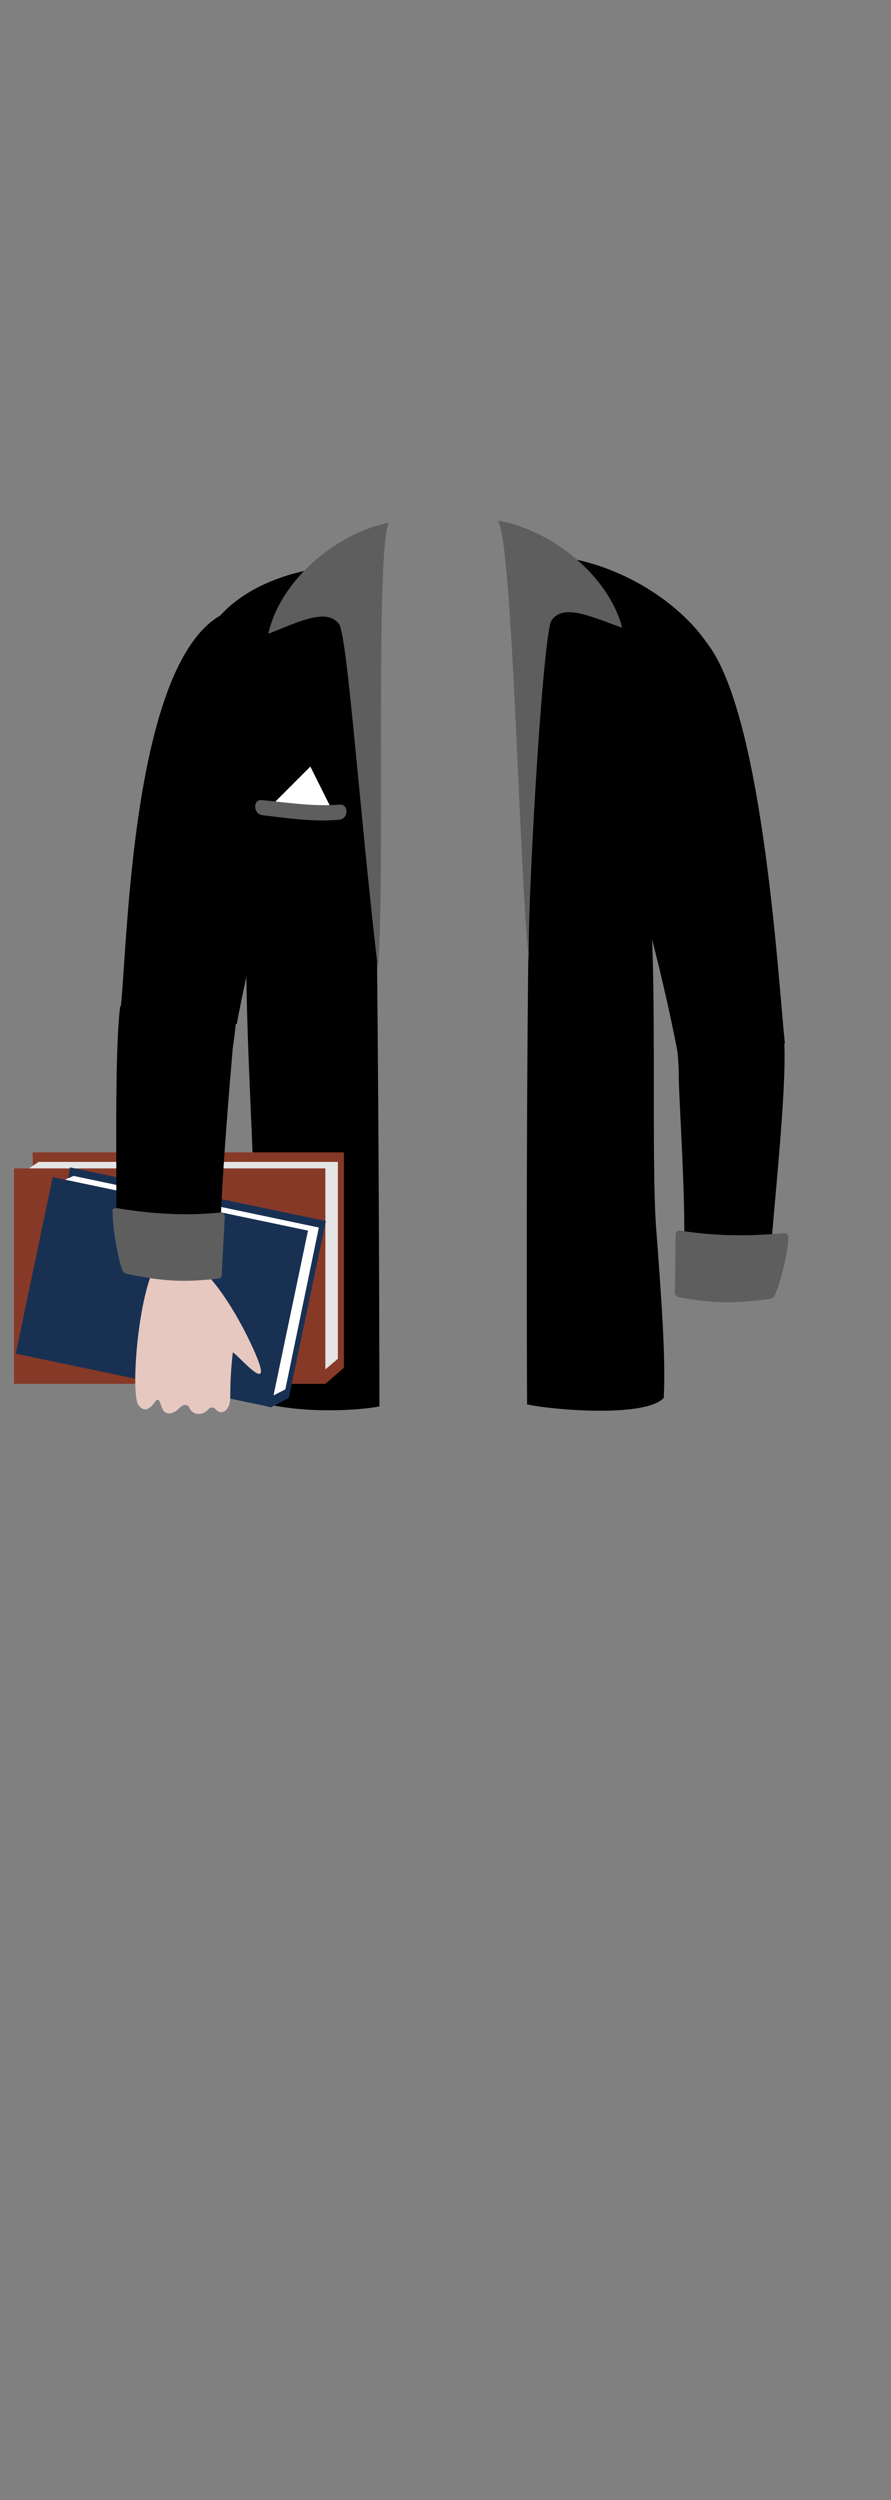 <?xml version="1.0" encoding="utf-8"?>
<!-- Generator: Adobe Illustrator 19.2.1, SVG Export Plug-In . SVG Version: 6.00 Build 0)  -->
<svg version="1.1" id="Layer_1" xmlns="http://www.w3.org/2000/svg" xmlns:xlink="http://www.w3.org/1999/xlink" x="0px" y="0px"
	 viewBox="0 0 178 499" style="enable-background:new 0 0 178 499;" xml:space="preserve">
<rect x="0" y="0" width="178" height="499" fill="#808080" stroke="none"/>
<style type="text/css">
	.st0{fill:none;stroke:#F6C480;stroke-miterlimit:10;}
	.st1{fill-rule:evenodd;clip-rule:evenodd;fill:none;stroke:#F6C480;stroke-miterlimit:10;}
	.st2{fill-rule:evenodd;clip-rule:evenodd;}
	.st3{fill-rule:evenodd;clip-rule:evenodd;fill:#873927;}
	.st4{fill-rule:evenodd;clip-rule:evenodd;fill:#E4E4E4;}
	.st5{fill-rule:evenodd;clip-rule:evenodd;fill:#183152;}
	.st6{fill-rule:evenodd;clip-rule:evenodd;fill:#FFFFFF;}
	.st7{fill-rule:evenodd;clip-rule:evenodd;fill:#E6C8C0;}
	.st8{fill-rule:evenodd;clip-rule:evenodd;fill:#5E5E5E;}
	.st9{fill:#5E5E5E;}
</style>
<rect x="-37.4" y="-18.9" class="st0" width="249" height="547.5"/>
<rect x="-37.4" y="-18.9" class="st1" width="249" height="547.5"/>
<g>
	<path class="st2" d="M45.3,122.2c-19.2,8.3-19.8,67.4-21.2,79l23.2,3.2l0,0c2.1-11.6,8.6-39.6,15.5-54.3
		C71.1,132.6,57.4,121,45.3,122.2z"/>
	<path class="st2" d="M40.3,128.9c3.6-9.8,16.1-16.3,33.1-16.3c2.3,27.6,2.4,168.1,2.4,168.1c-5.7,1.1-18.6,1.4-26.2-1.6
		c0.3-10.9,0.6-31.7,1-40.9c0.3-9.2-3-50.2-0.4-65.6C52.8,157,42.9,131.5,40.3,128.9z"/>
	<g>
		<polygon class="st3" points="6.5,230 68.7,230 68.7,273 65,276.2 7.7,272 		"/>
		<polygon class="st4" points="7.7,231.9 3.6,234.7 4.3,273.9 63.7,274.4 67.5,271.2 67.5,231.9 		"/>
		<rect x="2.8" y="233.2" class="st3" width="62.2" height="43"/>
	</g>
	<g>
		<polygon class="st5" points="14,233 65.1,243.7 57.7,279 54.1,280.9 7.8,267.7 		"/>
		<polygon class="st6" points="14.7,234.7 10.8,236.4 4.7,268.7 53.3,279.2 57,277.3 63.7,245 		"/>
		
			<rect x="14.3" y="231.9" transform="matrix(0.205 -0.979 0.979 0.205 -226.816 236.637)" class="st5" width="36" height="52.1"/>
	</g>
	<path class="st7" d="M32.8,250.7c5.5-2.3,12.3,7.4,16.6,16c7.5,15.2-2.8,2.5-2.9,3.3c-0.2,1.9-0.5,4.6-0.5,8.8c0,3-1.9,3.6-2.8,2.6
		c-0.6-0.7-1.3-0.5-1.5-0.2c-1.4,1.6-3.3,1.1-3.8-0.1c-0.4-0.9-1.2-0.9-2-0.1c-0.9,0.9-2.1,1.5-3,0.8c-0.9-0.7-0.9-3.6-2-1.9
		c-1.4,2-2.5,1.5-3.2,0.6C25.8,278.2,28,252.7,32.8,250.7z"/>
	<path class="st2" d="M26.1,201.2c0,0.2-2.1-0.5-2.1-0.3c-1.2,9.9-0.6,34.3-0.8,43.5c6.2,1,15.3,2.3,20.8,3.1
		c0.1-10.7,2.1-33.6,2.5-38.3c0,0,0.7-4.7,0.7-6.7l-2,0L26.1,201.2z"/>
	<path class="st2" d="M139.6,126.6c12.7,11.1,15.9,70,17.2,81.6l-21.2,3.1l0,0c-2.1-11.6-8.5-39.6-15.4-54.3
		C112,139.4,127.4,125.4,139.6,126.6z"/>
	<path class="st2" d="M156.7,207.8c0,0.2,0,0.5,0,0.7c0.4,10-2.2,33.2-2.8,42.4c-6.3,0.5-11.7,1.2-17.4,1.5
		c0.8-10.6-1-33.7-0.9-38.4c0-0.8-0.1-2.4-0.3-4.7l0,0L156.7,207.8z"/>
	<path class="st2" d="M143.9,133.7c-3.1-10-18.3-22-35.3-22.9c-4.1,23.5-3.3,169.5-3.3,169.5c4.9,1.1,23.6,2.7,27.3-1.3
		c0.4-7.9-0.4-19.1-1.5-33.6s0.3-52.2-1.5-67.8C127.9,162.1,141.2,136.1,143.9,133.7z"/>
	<path class="st8" d="M75.5,193.4c1.5-18-0.6-83.9,2.2-89.1c-11,2.3-21.8,11.8-24.1,22.2c6.5-2.6,11.6-5.1,14.1-2
		C69.4,126.7,71.7,160.7,75.5,193.4z"/>
	<path class="st8" d="M105.7,192.1c-2-18-3.2-83.1-6.2-88.2c11,2,22.1,11.1,24.8,21.4c-6.6-2.4-11.8-4.8-14.1-1.5
		C108.4,126.1,105.1,184.5,105.7,192.1z"/>
	<path class="st8" d="M156.7,246.1c-7.1,0.7-14.1,0.6-20.9-0.5c-0.4-0.1-0.8,0.3-0.8,0.7c-0.1,2.4-0.1,9.4-0.2,11.8
		c0,0.4,0.4,0.7,0.8,0.8c6.9,1.3,11.4,1.3,18.4,0.3c0.4-0.1,0.7-0.4,0.8-0.7c1.2-2.6,2.7-9.1,2.7-11.5
		C157.5,246.5,157.2,246.1,156.7,246.1z"/>
	<path class="st8" d="M23.2,241.1c7,1.2,14,1.6,20.9,0.9c0.4,0,0.8,0.4,0.8,0.8c-0.1,2.4-0.5,9.4-0.6,11.7c0,0.4-0.4,0.7-0.8,0.7
		c-7,0.8-11.4,0.5-18.3-1c-0.4-0.1-0.6-0.4-0.8-0.8c-1-2.7-2-9.3-1.9-11.7C22.3,241.5,22.7,241.1,23.2,241.1z"/>
	<path class="st6" d="M54,161l8-8l5,10C67,163,55,164,54,161z"/>
	<g>
		<g>
			<path class="st9" d="M52.4,162.7c5.1,0.6,10.3,1.4,15.4,0.9c1.9-0.2,1.9-3.2,0-3c-5.1,0.4-10.3-0.4-15.4-0.9
				C50.5,159.4,50.5,162.4,52.4,162.7L52.4,162.7z"/>
		</g>
	</g>
</g>
<rect x="-36.8" y="-19.4" class="st1" width="249" height="547.5"/>
</svg>
